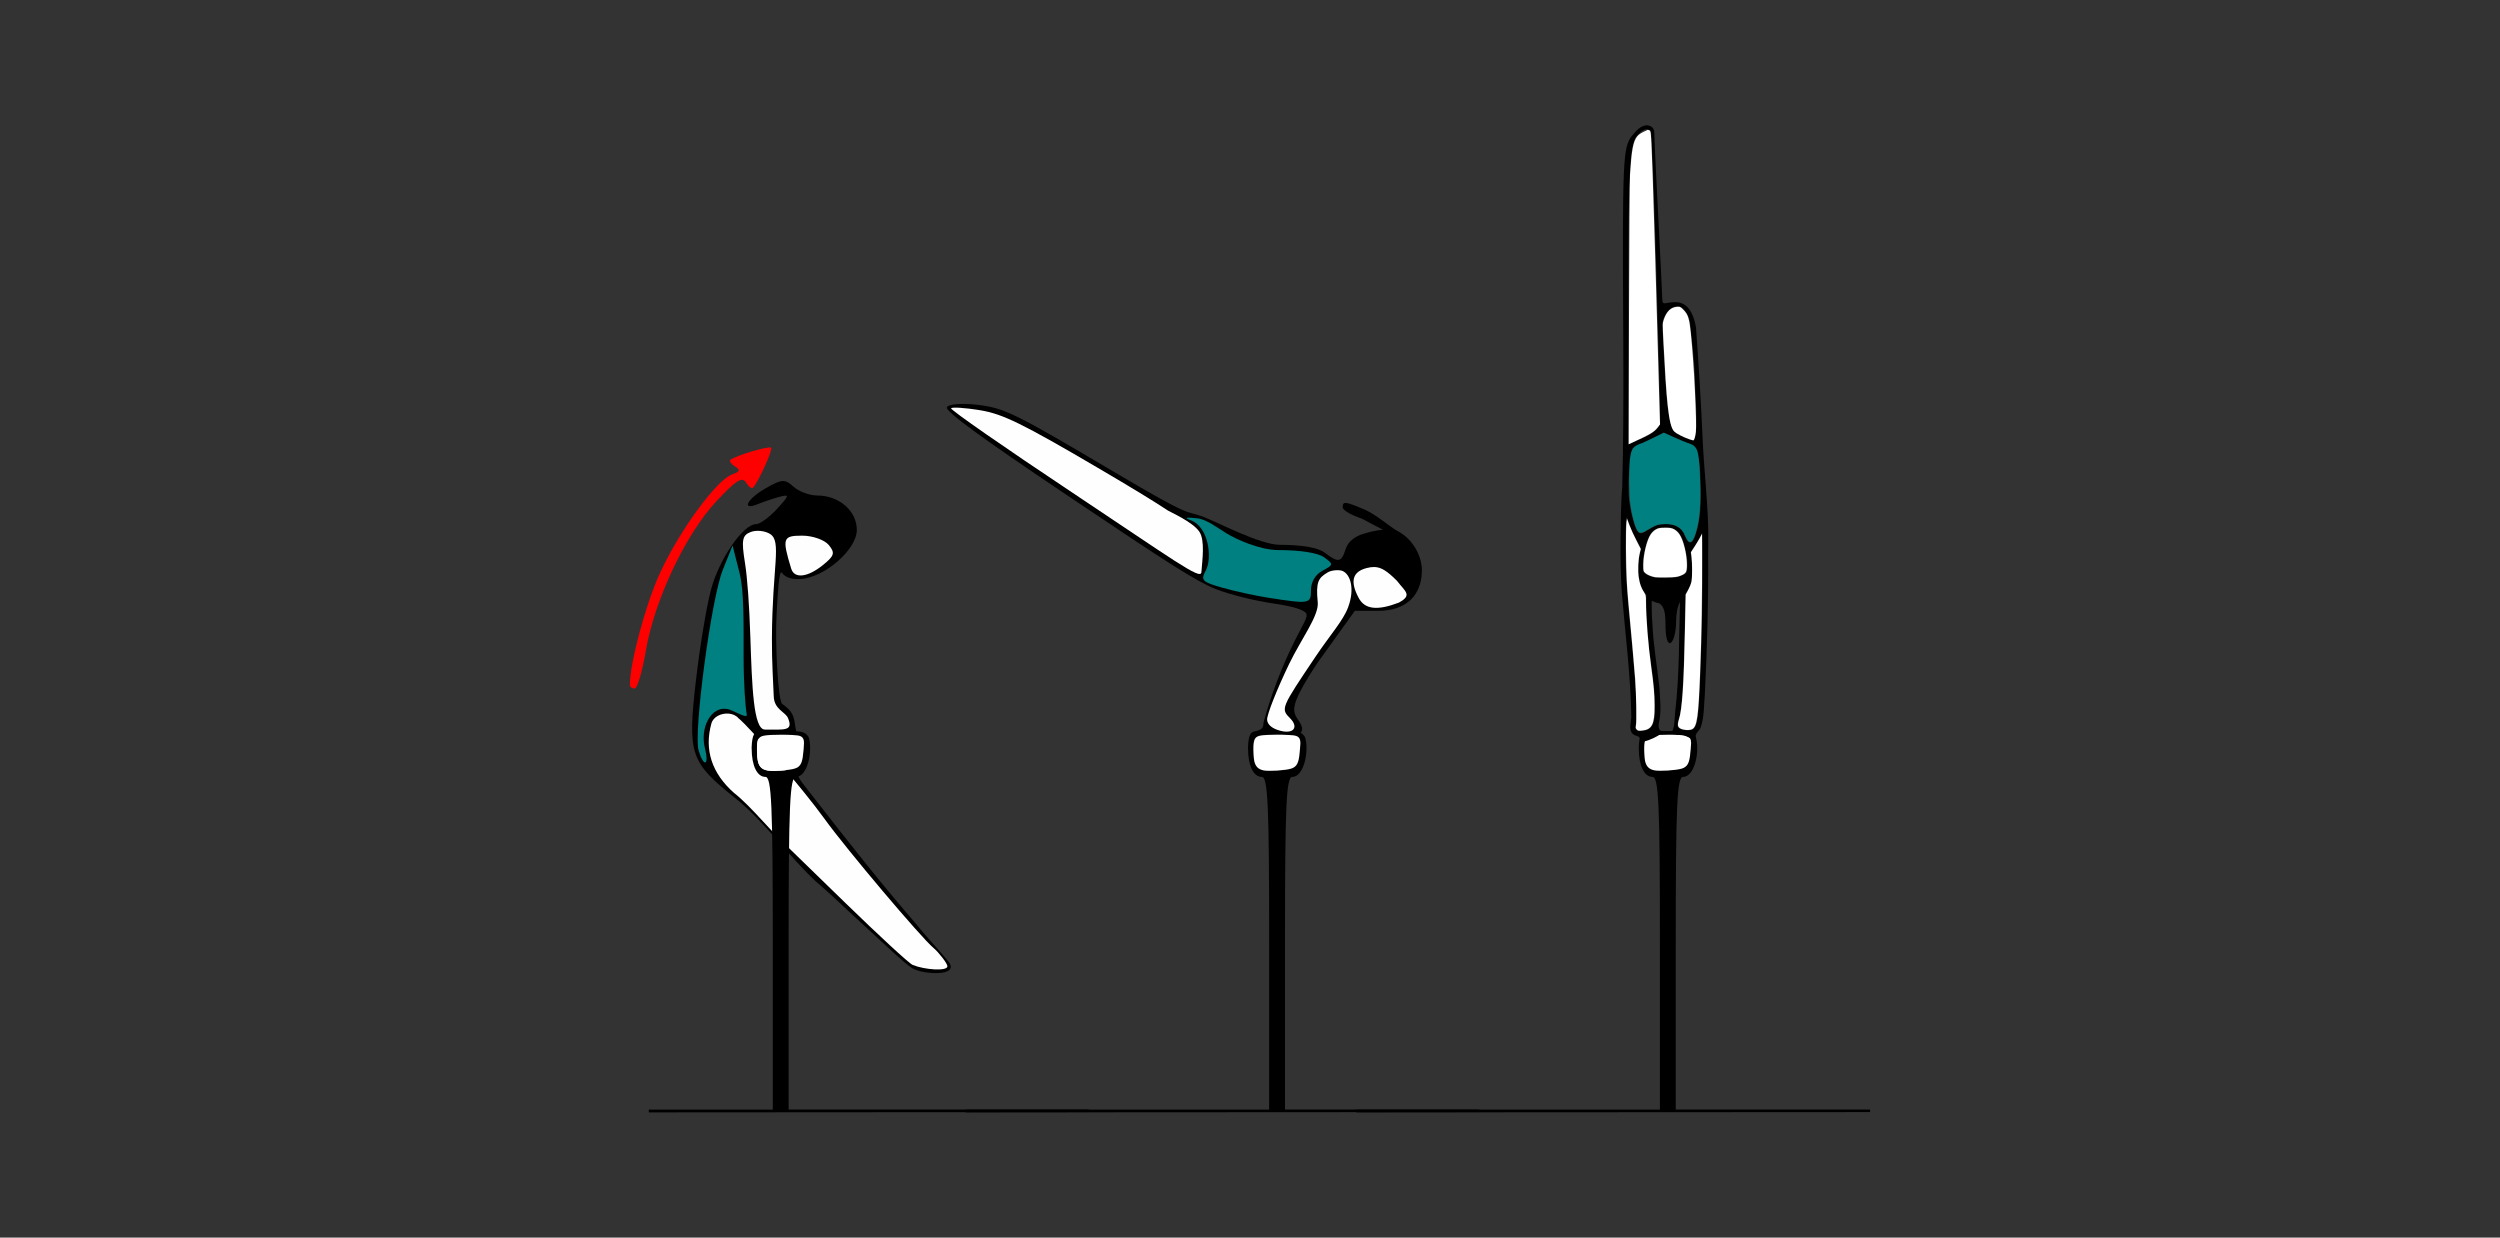 <?xml version="1.0" encoding="UTF-8" standalone="no"?>
<!-- Created with Inkscape (http://www.inkscape.org/) -->

<svg
   xmlns:dc="http://purl.org/dc/elements/1.1/"
   xmlns:cc="http://creativecommons.org/ns#"
   xmlns:rdf="http://www.w3.org/1999/02/22-rdf-syntax-ns#"
   xmlns:svg="http://www.w3.org/2000/svg"
   xmlns="http://www.w3.org/2000/svg"
   xmlns:sodipodi="http://sodipodi.sourceforge.net/DTD/sodipodi-0.dtd"
   xmlns:inkscape="http://www.inkscape.org/namespaces/inkscape"
   id="svg17751"
   version="1.1"
   inkscape:version="0.91 r13725"
   width="473.438"
   height="234.375"
   viewBox="0 0 473.438 234.375"
   sodipodi:docname="bb520605.svg">
  <rect x="0" y="0" width="473.438" height="234.375" fill="#333333" stroke="none"/>
  <defs
     id="defs17755" />
  <sodipodi:namedview
     pagecolor="#b9b9b9"
     bordercolor="#666666"
     borderopacity="1"
     objecttolerance="10"
     gridtolerance="10"
     guidetolerance="10"
     inkscape:pageopacity="0"
     inkscape:pageshadow="2"
     inkscape:window-width="1458"
     inkscape:window-height="950"
     id="namedview17753"
     showgrid="false"
     inkscape:zoom="1.4142136"
     inkscape:cx="204.72571"
     inkscape:cy="42.419296"
     inkscape:window-x="0"
     inkscape:window-y="0"
     inkscape:window-maximized="0"
     inkscape:current-layer="svg17751"
     showguides="true"
     inkscape:guide-bbox="true" />
  <g
     id="g5084"
     transform="translate(5,1.257)">
    <path
       style="fill:#fe0000"
       id="path2993"
       d="m 114.282,128.467 c 0,-4.143 2.949,-15.165 5.634,-21.057 3.682,-8.08 10.768,-17.787 13.748,-18.833 1.48,-0.519 1.593,-0.84 0.529,-1.497 -0.744,-0.46 -1.141,-1.019 -0.882,-1.242 0.929,-0.801 7.304,-2.703 7.707,-2.3 0.369,0.369 -2.352,6.394 -3.417,7.568 -0.235,0.259 -0.833,-0.186 -1.33,-0.99 -0.72,-1.165 -1.85,-0.451 -5.584,3.529 -5.843,6.227 -11.766,18.773 -13.379,28.336 -0.664,3.934 -1.616,7.153 -2.116,7.153 -0.5,0 -0.91,-0.301 -0.91,-0.668 z"
       inkscape:connector-curvature="0" />
    <g
       transform="matrix(1.086,0,0,1.086,-117.2,-302.798)"
       id="g4466">
      <path
         style="fill:#000000"
         d="m 239.764,361.543 c -0.663,0.034 -1.488,0.442 -2.896,1.244 -3.306,1.882 -4.37,4.001 -1.393,2.775 0.963,-0.396 2.65,-0.962 3.75,-1.256 1.821,-0.487 1.781,-0.298 -0.426,2.113 -1.333,1.456 -2.98,2.648 -3.66,2.648 -2.214,0 -6.364,6.012 -7.812,11.316 -0.779,2.851 -1.971,9.999 -2.65,15.885 -1.51,13.085 -0.999,14.302 7.074,20.758 4.638,3.697 9.184,10.005 13.805,14.313 1.845,1.591 4.05,3.602 6.129,5.59 5.269,4.8 9.254,8.699 10.729,9.584 1.811,1.087 8.458,1.52 6.264,-1.215 -1.913,-2.307 -4.014,-4.481 -5.656,-6.562 -5.789,-6.72 -10.107,-12.076 -19.795,-24.545 -2.162,-2.783 -0.366,-5.559 -1.097,-9.101 -0.393,-1.905 -0.085,-3.096 -2.408,-4.665 -0.748,-0.505 -1.263,-10.736 -0.991,-15.535 0.198,-3.495 0.401,-8.113 0.953,-7.335 0.714,1.005 2.113,1.12 3.16,1.074 4.178,-0.183 9.883,-5.121 9.883,-8.555 0,-3.316 -3.088,-6.006 -6.895,-6.006 -1.347,0 -3.21,-0.689 -4.141,-1.531 -0.762,-0.69 -1.263,-1.029 -1.926,-0.994 z"
         id="path4462"
         inkscape:connector-curvature="0"
         sodipodi:nodetypes="cssssssscccsccsssssssssc" />
      <path
         style="fill:#fefefe"
         d="m 230.396,402.1 c -1.273,-0.112 -2.692,0.518 -3.027,1.719 -1.295,4.633 0.119,8.726 3.93,12.097 3.179,2.516 6.401,6.742 9.613,9.653 l 9.959,9.684 c 5.478,5.326 10.951,10.412 11.609,10.68 2.054,0.835 6.043,1.14 6.043,0.221 0,-0.483 -1.53,-2.445 -2.422,-3.186 -2.152,-1.786 -15.268,-17.323 -18.979,-22.48 -3.818,-5.306 -13.07,-16.033 -15.023,-17.568 -0.411,-0.492 -1.035,-0.76 -1.703,-0.818 z"
         id="path4450"
         inkscape:connector-curvature="0"
         sodipodi:nodetypes="sscccsssscs" />
      <path
         sodipodi:nodetypes="sssssssss"
         inkscape:connector-curvature="0"
         style="fill:#fefefe"
         d="m 236.697,404.882 c -2.008,0 -2.252,-7.566 -2.536,-16.135 -0.188,-5.674 -0.521,-10.308 -0.937,-12.911 -0.643,-4.024 -0.492,-4.833 1.008,-5.409 0.97,-0.372 2.49,-0.214 3.378,0.352 2.059,1.313 0.377,5.599 0.312,18.155 -0.022,4.362 0.233,7.743 0.318,10.175 0.08,2.286 2.04,2.691 2.491,3.779 0.947,2.287 -0.581,1.994 -4.035,1.994 z"
         id="path4446" />
      <path
         inkscape:connector-curvature="0"
         style="fill:#fefefe"
         d="m 241.282,376.818 c -1.613,-5.312 -1.468,-5.75 1.914,-5.75 1.806,0 3.887,0.727 4.624,1.615 1.149,1.384 1.008,1.884 -0.988,3.5 -2.684,2.173 -5.002,2.438 -5.549,0.635 z"
         id="path2997" />
      <path
         sodipodi:nodetypes="sscssssss"
         inkscape:connector-curvature="0"
         d="m 225.13,408.491 c -0.888,-3.055 2.178,-26.343 4.227,-31.463 l 1.7,-4.249 1.229,4.839 c 0.776,3.056 0.697,8.383 0.697,14.479 0,4.852 0.314,8.893 0.552,10.18 0.156,0.846 -2.392,-0.789 -3.358,-0.974 -2.915,-0.557 -4.831,3.315 -3.939,6.823 0.786,3.092 -0.218,3.422 -1.107,0.365 z"
         id="path2991"
         style="fill:#008080" />
    </g>
    <g
       id="g5074">
      <path
         style="fill:#000000"
         d="m 307.125,137.193 c -1.233,0 -1.691,0.506 -1.789,3.195 7.2e-4,0.031 0.01,0.067 0.01,0.098 0,3.263 1.027,5.383 2.607,5.383 1.161,0 1.393,5.242 1.393,31.5 l 0,31.5 -57.482,0 0,0.533 c 16.976,-0.012 84.96,-0.037 97.291,-0.057 l 0,-0.477 -36.809,0 0,-31.5 c 0,-26.258 0.233,-31.5 1.395,-31.5 2.183,0 3.227,-4.914 2.389,-7.561 -0.81,-1.216 -1.67,-1.115 -5.469,-1.115 l -3.535,0 z"
         id="path5071"
         inkscape:connector-curvature="0" />
      <path
         inkscape:connector-curvature="0"
         id="path4544"
         d="m 308.273,144.624 c -0.981,-0.213 -1.493,-0.724 -1.732,-1.729 -0.113,-0.477 -0.206,-2.073 -0.164,-2.831 0.076,-1.374 0.334,-1.787 1.246,-1.994 1.181,-0.269 5.873,-0.25 6.77,0.027 0.615,0.19 0.861,0.592 0.86,1.41 -2.7e-4,0.355 -0.135,1.878 -0.219,2.478 -0.198,1.415 -0.594,2.011 -1.537,2.311 -1.061,0.338 -4.256,0.539 -5.225,0.328 z"
         style="fill:#ffffff;fill-opacity:1;stroke:none;stroke-width:1.4;stroke-miterlimit:4;stroke-dasharray:none" />
    </g>
    <g
       id="g4546"
       transform="translate(124.871,-278.883)">
      <path
         style="fill:#000000"
         d="m 108.254,416.076 c -1.233,0 -1.691,0.506 -1.789,3.195 7.2e-4,0.031 0.01,0.067 0.01,0.098 0,3.263 1.027,5.383 2.607,5.383 1.161,0 1.393,5.242 1.393,31.5 l 0,31.5 -57.482,0 0,0.533 c 16.976,-0.012 84.96,-0.037 97.291,-0.057 l 0,-0.477 -36.809,0 0,-31.5 c 0,-26.258 0.233,-31.5 1.395,-31.5 2.183,0 3.227,-4.914 2.389,-7.561 -0.81,-1.216 -1.67,-1.115 -5.469,-1.115 l -3.535,0 z m 3.785,0.676 c 4.546,0 4.562,0.012 4.25,3.25 -0.282,2.927 -0.665,3.279 -3.85,3.547 -4.225,0.356 -4.965,-0.233 -4.965,-3.963 0,-2.697 0.22,-2.834 4.564,-2.834 z"
         id="path4548"
         inkscape:connector-curvature="0"
         sodipodi:nodetypes="ccsssccccccsscsccsssss" />
      <path
         style="fill:#ffffff;fill-opacity:1;stroke:none;stroke-width:1.4;stroke-miterlimit:4;stroke-dasharray:none"
         d="m 109.401,423.507 c -0.981,-0.213 -1.493,-0.724 -1.732,-1.729 -0.113,-0.477 -0.206,-2.073 -0.164,-2.831 0.076,-1.374 0.334,-1.787 1.246,-1.994 1.181,-0.269 5.873,-0.25 6.77,0.027 0.615,0.19 0.861,0.592 0.86,1.41 -2.7e-4,0.355 -0.135,1.878 -0.219,2.478 -0.198,1.415 -0.594,2.011 -1.537,2.311 -1.061,0.338 -4.256,0.539 -5.225,0.328 z"
         id="path4550"
         inkscape:connector-curvature="0" />
    </g>
    <g
       transform="translate(30.871,-278.883)"
       id="g4552">
      <path
         sodipodi:nodetypes="ccsssccccccsscsccsssss"
         inkscape:connector-curvature="0"
         id="path4554"
         d="m 108.254,416.076 c -1.233,0 -1.691,0.506 -1.789,3.195 7.2e-4,0.031 0.01,0.067 0.01,0.098 0,3.263 1.027,5.383 2.607,5.383 1.161,0 1.393,5.242 1.393,31.5 l 0,31.5 -23.482,0 0,0.533 c 16.976,-0.012 70.96,-0.037 83.291,-0.057 l 0,-0.477 -56.809,0 0,-31.5 c 0,-26.258 0.233,-31.5 1.395,-31.5 2.183,0 3.227,-4.914 2.389,-7.561 -0.81,-1.216 -1.67,-1.115 -5.469,-1.115 l -3.535,0 z m 3.785,0.676 c 4.546,0 4.562,0.012 4.25,3.25 -0.282,2.927 -0.665,3.279 -3.85,3.547 -4.225,0.356 -4.965,-0.233 -4.965,-3.963 0,-2.697 0.22,-2.834 4.564,-2.834 z"
         style="fill:#000000" />
      <path
         inkscape:connector-curvature="0"
         id="path4556"
         d="m 109.401,423.507 c -0.981,-0.213 -1.493,-0.724 -1.732,-1.729 -0.113,-0.477 -0.206,-2.073 -0.164,-2.831 0.076,-1.374 0.334,-1.787 1.246,-1.994 1.181,-0.269 5.873,-0.25 6.77,0.027 0.615,0.19 0.861,0.592 0.86,1.41 -2.7e-4,0.355 -0.135,1.878 -0.219,2.478 -0.198,1.415 -0.594,2.011 -1.537,2.311 -1.061,0.338 -4.256,0.539 -5.225,0.328 z"
         style="fill:#ffffff;fill-opacity:1;stroke:none;stroke-width:1.4;stroke-miterlimit:4;stroke-dasharray:none" />
    </g>
    <g
       id="g5078">
      <path
         style="color:#000000;font-style:normal;font-variant:normal;font-weight:normal;font-stretch:normal;font-size:medium;line-height:normal;font-family:sans-serif;text-indent:0;text-align:start;text-decoration:none;text-decoration-line:none;text-decoration-style:solid;text-decoration-color:#000000;letter-spacing:normal;word-spacing:normal;text-transform:none;direction:ltr;block-progression:tb;writing-mode:lr-tb;baseline-shift:baseline;text-anchor:start;white-space:normal;clip-rule:nonzero;display:inline;overflow:visible;visibility:visible;opacity:1;isolation:auto;mix-blend-mode:normal;color-interpolation:sRGB;color-interpolation-filters:linearRGB;solid-color:#000000;solid-opacity:1;fill:#000000;fill-opacity:1;fill-rule:nonzero;stroke:none;stroke-width:1;stroke-linecap:butt;stroke-linejoin:miter;stroke-miterlimit:4;stroke-dasharray:none;stroke-dashoffset:0;stroke-opacity:1;color-rendering:auto;image-rendering:auto;shape-rendering:auto;text-rendering:auto;enable-background:accumulate"
         d="m 306.932,22.46 c -1.032,0.054 -1.802,0.664 -2.803,1.9 -1.819,2.246 -1.907,4.268 -1.719,39.045 0.065,11.963 -0.014,19.676 -0.197,27.589 -0.262,2.81 -0.288,7.243 -0.314,9.609 -0.035,3.813 0.005,6.909 0.227,10.348 0.655,7.872 1.684,15.726 1.807,23.633 -0.08,1.168 -0.686,2.852 0.76,3.438 0.168,0.056 0.925,0.159 0.9,0.81 -0.05,1.3 5.328,-1.54 4.164,-1.625 -0.721,-0.053 -0.702,-1.13 -0.621,-1.509 0.533,-2.198 0.246,-4.496 0.111,-6.727 -0.409,-4.034 -1.162,-8.031 -1.322,-12.09 -0.126,-1.439 -0.14,-2.88 -0.139,-4.322 0.072,0.002 0.159,0.027 0.236,0.037 0.388,0.215 0.78,0.322 1.174,0.391 0.915,0.553 1.207,1.66 1.207,4.148 0,2.382 0.4,3.711 1.004,3.338 0.552,-0.341 1.004,-2.149 1.004,-4.016 0,-1.554 0.315,-3.051 0.738,-3.711 -0.207,6.92 -0.093,13.865 -0.906,20.75 -0.096,0.766 -0.112,3.639 -0.716,3.807 -1.203,0.227 1.002,0.609 2.228,0.658 0.782,0.197 2.676,1.424 2.39,0.549 -0.268,-0.819 0.709,-1.439 0.892,-1.924 0.728,-2.014 0.618,-4.213 0.816,-6.32 0.438,-8.903 0.693,-17.82 0.629,-26.734 0,-1.269 0.055,-3.369 0.008,-4.936 -0.212,-6.613 -0.807,-10.892 -1.074,-17.091 -0.275,-6.477 -0.725,-13.719 -1.242,-20.822 -0.742,-3.868 -2.35,-4.719 -3.908,-4.719 -1.856,0 -2.475,0.795 -2.475,-0.619 0,-1.414 -1.502,-29.256 -1.502,-31.289 0,-1.006 -0.393,-1.427 -1.355,-1.596 z m -0.074,0.787 c 0.236,0.007 0.481,0.084 0.742,0.242 0.412,0.412 1.793,50.558 1.797,55.327 6.9e-4,0.818 -1.236,1.949 -3.008,2.75 l -3.012,1.361 0,-29.258 c 0,-21.704 0.277,-27.358 1.422,-28.924 0.721,-0.912 1.349,-1.519 2.059,-1.498 z m 5.768,33.479 c 1.286,0 2.314,1.863 2.459,3.352 0.264,3.101 0.499,4.384 0.668,6.771 0.067,0.895 0.174,2.057 0.23,2.871 -0.075,3.177 0.787,10.602 -0.191,12.462 -0.48,-0.012 -1.853,-0.542 -3.053,-1.177 -1.814,-0.961 -2.193,-4.877 -2.945,-20.927 0.499,-2.584 1.918,-3.298 2.832,-3.352 z m -2.547,23.932 3.066,1.382 c 3.004,1.354 3.659,2.48 3.83,6.287 0.142,3.796 0.321,7.789 -0.734,11.186 -0.576,2.234 -1.475,2.946 -2.443,0.035 C 313.085,98.383 311.671,97.953 310.398,98 c -0.672,0.001 -1.359,0.071 -1.984,0.342 -2.71,1.347 -3.132,3.173 -4.463,-2.383 -0.339,-2.093 -0.588,-2.052 -0.535,-5.755 0.044,-3.131 0.716,-6.593 3.645,-8.047 z m -7.031,15.997 c 0.729,1.828 0.774,2.441 1.939,4.447 0.216,0.358 0.619,1.25 0.785,1.615 -0.289,1.11 -0.506,2.24 -0.506,3.391 0.066,0.634 -0.096,1.05 0.281,2.963 0.349,1.114 0.792,1.781 1.232,2.377 -0.01,0.802 -0.012,1.652 0.016,2.602 0.098,3.302 0.407,7.225 0.809,9.889 0.594,3.944 0.858,6.784 0.814,8.838 0.003,0.285 0.022,0.64 0.012,0.854 -0.11,2.289 -0.714,3.278 -2.123,3.49 -1.508,0.227 -1.848,-0.136 -1.453,-1.557 0.283,-1.02 -0.199,-8.938 -1.072,-17.596 -0.141,-1.398 -0.267,-2.71 -0.381,-3.934 -0.893,-9.622 -0.533,-16.063 -0.354,-17.379 z m 7.287,1.912 c 1.045,-0.04 2.204,0.331 2.789,1.336 0.751,1.193 0.997,2.644 1.283,4.027 0.16,0.957 0.2,1.947 0.065,2.908 -0.08,0.534 -0.593,0.692 -0.982,0.889 -0.968,0.471 -2.052,0.463 -3.092,0.496 -0.936,-0.019 -1.893,-0.022 -2.795,-0.322 -0.436,-0.177 -0.9,-0.352 -1.25,-0.691 -0.31,-0.478 -0.178,-1.095 -0.232,-1.643 -7.7e-4,-1.428 0.361,-2.821 0.748,-4.174 0.321,-1.028 0.862,-2.101 1.838,-2.529 0.513,-0.233 1.077,-0.296 1.629,-0.297 z m 6.988,1.068 c 0.364,2.316 -0.106,28.548 -0.752,34.387 -0.288,2.601 -0.756,3.193 -2.369,2.994 -1.587,-0.196 -1.836,-0.706 -1.178,-2.42 0.057,-0.149 0.113,-0.393 0.17,-0.721 0.395,-2.295 0.749,-8.693 0.83,-15.41 0.035,-2.895 0.095,-5.266 0.182,-7.275 0.012,-0.019 0.025,-0.032 0.037,-0.051 0.474,-0.789 1.099,-1.418 1.197,-3.559 0,-2.233 -0.15,-3.675 -0.271,-4.25 0.424,-0.848 1.526,-2.112 2.154,-3.695 z"
         id="path5011"
         inkscape:connector-curvature="0"
         sodipodi:nodetypes="scscccccssccccccscsccccsccccccssscsccscscscccccsccccccccccccccccccccsccccssccccccccccccccccccsccccccccc" />
      <path
         style="color:#000000;font-style:normal;font-variant:normal;font-weight:normal;font-stretch:normal;font-size:medium;line-height:normal;font-family:sans-serif;text-indent:0;text-align:start;text-decoration:none;text-decoration-line:none;text-decoration-style:solid;text-decoration-color:#000000;letter-spacing:normal;word-spacing:normal;text-transform:none;direction:ltr;block-progression:tb;writing-mode:lr-tb;baseline-shift:baseline;text-anchor:start;white-space:normal;clip-rule:nonzero;display:inline;overflow:visible;visibility:visible;opacity:1;isolation:auto;mix-blend-mode:normal;color-interpolation:sRGB;color-interpolation-filters:linearRGB;solid-color:#000000;solid-opacity:1;fill:#000000;fill-opacity:1;fill-rule:nonzero;stroke:none;stroke-width:1;stroke-linecap:butt;stroke-linejoin:miter;stroke-miterlimit:4;stroke-dasharray:none;stroke-dashoffset:0;stroke-opacity:1;color-rendering:auto;image-rendering:auto;shape-rendering:auto;text-rendering:auto;enable-background:accumulate"
         d="m 317.682,100.445 c 0.037,0.022 0.062,0.042 0.041,0.023 -0.004,-0.004 -0.032,-0.015 -0.039,-0.021 -4.2e-4,-3.6e-4 -0.002,-0.002 -0.002,-0.002 z"
         id="path5009"
         inkscape:connector-curvature="0" />
      <path
         style="fill:#ffffff;fill-opacity:1;stroke:none;stroke-width:1.4;stroke-miterlimit:4;stroke-dasharray:none"
         d="m 306.836,23.335 c 0.548,0 -1.188,0.437 -1.793,1.23 -0.765,1.004 -1.063,2.591 -1.354,7.205 -0.084,1.326 -0.157,11.288 -0.195,26.486 l -0.061,24.613 0.666,-0.306 c 3.442,-1.576 4.127,-1.983 4.82,-2.871 l 0.449,-0.575 -0.086,-2.796 c -0.301,-9.8 -1.336,-49.574 -1.656,-52.176 -0.087,-0.708 -0.185,-0.808 -0.791,-0.811 z m 6.076,33.502 c -0.104,-0.002 -0.229,0.008 -0.395,0.021 -1.109,0.092 -1.911,0.882 -2.432,2.395 -0.247,0.719 -0.248,0.797 -0.065,4.312 0.562,10.782 0.939,15.857 2.031,16.889 0.403,0.38 1.776,1.092 2.762,1.431 0.387,0.133 0.767,0.243 0.844,0.244 0.181,0.003 0.399,-0.714 0.504,-1.653 0.166,-1.494 -0.315,-12.536 -0.957,-18.644 -0.295,-2.804 -0.529,-3.539 -1.41,-4.422 -0.45,-0.451 -0.571,-0.567 -0.883,-0.574 z m -9.803,40.126 -0.096,0.68 c -0.147,1.034 -0.109,8.49 0.059,11.244 0.139,2.287 0.29,4.026 1.059,12.25 0.17,1.822 0.406,4.578 0.523,6.125 0.22,2.908 0.307,8.252 0.146,8.971 -0.073,0.327 -0.037,0.461 0.174,0.672 0.231,0.231 0.355,0.254 1.012,0.186 1.851,-0.193 2.345,-1.155 2.344,-4.574 -5.1e-4,-2.285 -0.135,-3.868 -0.629,-7.447 -0.583,-4.225 -0.994,-9.369 -0.996,-12.432 -5.7e-4,-1.111 -0.026,-1.224 -0.377,-1.75 -0.523,-0.784 -0.827,-1.655 -1.006,-2.877 -0.18,-1.232 -0.087,-3.303 0.203,-4.498 l 0.197,-0.812 -0.838,-1.625 c -0.462,-0.894 -1.05,-2.185 -1.307,-2.869 z m 7.221,1.736 c -1.036,0 -1.259,0.04 -1.75,0.314 -0.335,0.187 -0.726,0.558 -0.969,0.92 -0.743,1.109 -1.406,3.831 -1.406,5.773 0,1.181 0.008,1.212 0.379,1.559 0.35,0.327 1.111,0.648 1.871,0.791 0.172,0.033 1.156,0.046 2.188,0.029 1.598,-0.026 1.982,-0.072 2.592,-0.311 1.067,-0.417 1.221,-0.68 1.221,-2.08 0,-1.991 -0.643,-4.622 -1.408,-5.764 -0.24,-0.358 -0.633,-0.731 -0.967,-0.918 -0.491,-0.274 -0.714,-0.314 -1.75,-0.314 z m 6.994,1.125 -0.43,0.799 c -0.237,0.439 -0.71,1.227 -1.053,1.75 l -0.623,0.951 0.113,0.875 c 0.158,1.215 0.151,3.916 -0.014,4.713 -0.075,0.364 -0.352,1.059 -0.615,1.545 l -0.479,0.883 -0.137,6.617 c -0.219,10.615 -0.512,14.997 -1.143,17.049 -0.378,1.232 -0.2,1.642 0.822,1.889 0.63,0.152 1.308,0.127 1.678,-0.064 0.929,-0.48 1.191,-2.304 1.51,-10.506 0.308,-7.928 0.398,-13.668 0.375,-23.812 z"
         id="path5049"
         inkscape:connector-curvature="0"
         sodipodi:nodetypes="sssccccccscscsssscssssccssssccssccscccccsscsccsssccscccccscccsssscccc" />
      <path
         style="fill:#008080;fill-opacity:1;stroke:none;stroke-width:1.4;stroke-miterlimit:4;stroke-dasharray:none"
         d="m 314.666,101.162 c -0.112,-0.123 -0.369,-0.591 -0.573,-1.04 -0.695,-1.533 -1.813,-2.169 -3.763,-2.142 -1.264,0.018 -1.793,0.189 -3.185,1.029 -1.097,0.662 -1.539,0.76 -1.883,0.416 -0.543,-0.543 -1.211,-2.873 -1.516,-5.289 -0.27,-2.14 -0.309,-6.86 -0.059,-8.617 0.267,-1.877 0.561,-2.27 2.227,-2.843 0.332,-0.114 1.408,-0.606 2.39,-1.092 l 1.785,-0.884 1.673,0.758 c 0.92,0.417 2.17,0.929 2.777,1.137 0.892,0.306 1.159,0.442 1.39,0.706 0.571,0.651 0.839,1.189 1.014,6.147 0.174,4.941 -0.055,7.802 -0.822,10.234 -0.495,1.572 -0.952,2.035 -1.455,1.479 z"
         id="path5063"
         inkscape:connector-curvature="0"
         sodipodi:nodetypes="cssssscsscssssscc" />
    </g>
    <g
       transform="translate(27.222,2.625)"
       id="g4752">
      <path
         style="fill:#000000"
         d="m 222.764,91.375 c -0.596,-0.064 -0.717,0.228 -0.717,0.84 0,0.507 1.643,1.464 3.65,2.127 l 3.994,2.111 c -1.812,0.125 -2.838,0.502 -4.275,0.939 -1.68,0.706 -2.477,1.662 -2.842,2.811 -0.778,2.451 -1.357,2.532 -3.969,0.557 -1.246,-0.943 -4.277,-1.469 -8.467,-1.469 -3.704,0 -11.879,-4.306 -14.381,-5.261 -4.024,-1.537 -1.313,0.746 -17.113,-8.607 C 159.88,74.313 157.987,73.383 152.896,72.78 c -3.022,-0.358 -5.636,-0.137 -5.806,0.492 -0.218,0.804 6.435,5.671 22.474,16.439 19.872,13.341 24.559,16.399 28.484,17.972 2.475,0.992 7.404,2.222 10.955,2.732 3.551,0.511 5.684,1.17 6.119,1.844 0.435,0.674 -0.646,2.203 -2.137,5.176 -2.497,4.978 -4.598,10.579 -5.886,15.358 -0.185,0.685 0.241,1.462 -1.706,1.827 l 7.131,0.684 c 1.842,0 2.313,-0.946 1.391,-2.404 -1.272,-2.012 -2.463,-2.437 3.379,-11.283 l 7.057,-9.824 4.436,0 c 2.597,0 4.655,-0.71 6.068,-2.023 3.4e-4,1.3e-4 0.006,0.004 0.006,0.004 0.204,-0.189 0.284,-0.293 0.387,-0.412 0.045,-0.05 0.097,-0.095 0.141,-0.146 l -0.006,0.002 c 0.005,-0.007 0.018,-0.019 0.023,-0.025 0.032,-0.042 0.08,-0.102 0.109,-0.145 0.997,-1.269 1.533,-2.944 1.533,-4.979 0,-2.159 -1.28,-5.664 -4.705,-7.444 -1.116,-0.58 -4.01,-3.081 -6.014,-3.944 -1.898,-0.817 -2.969,-1.238 -3.564,-1.303 z"
         id="path4743"
         inkscape:connector-curvature="0"
         sodipodi:nodetypes="cccccsssssscsssccsccsccscccccccssssc" />
      <path
         style="fill:#fefefe"
         d="m 188.974,92.817 c -2.776,-1.843 -7.085,-4.461 -13.323,-8.119 -14.33,-8.404 -17.995,-10.196 -22.295,-10.899 -2.83,-0.463 -5.29,-0.624 -5.466,-0.359 -0.176,0.265 10.167,7.456 22.985,15.981 19.02,12.65 24.247,16.575 24.413,15.097 0.172,-2.294 0.724,-6.078 -0.391,-7.721 -1.272,-1.875 -5.621,-3.759 -5.923,-3.981 z"
         id="path4750"
         inkscape:connector-curvature="0"
         sodipodi:nodetypes="csssscsc" />
      <path
         inkscape:connector-curvature="0"
         style="fill:#fefefe"
         d="m 228.06,103.496 c -0.438,-0.013 -0.899,0.052 -1.414,0.182 -2.756,0.692 -3.257,2.513 -1.562,5.68 1.159,2.166 3.502,2.441 7.584,0.889 2.651,-1.438 1.231,-2.08 -0.336,-4.133 -1.838,-1.838 -2.957,-2.579 -4.271,-2.617 z"
         id="path4748" />
      <path
         inkscape:connector-curvature="0"
         style="fill:#fefefe"
         d="m 219.215,104.511 c -1.771,1.062 -2.276,1.783 -1.889,5.672 0.252,2.535 -3.147,6.951 -5.449,11.735 -2.302,4.784 -4.163,9.495 -4.139,10.469 0.025,1.001 1.048,1.732 2.431,2.102 2.672,0.716 3.556,-0.711 1.928,-2.339 -1.817,-1.817 -1.731,-1.933 4.842,-11.722 2.775,-4.133 5.182,-6.746 6.137,-9.297 1.331,-3.558 0.419,-6.319 -1.105,-6.904 -0.608,-0.233 -2.022,-0.155 -2.755,0.285 z"
         id="path2997-9" />
      <path
         sodipodi:nodetypes="sssssssssss"
         inkscape:connector-curvature="0"
         d="m 208.047,109.328 c -2.475,-0.383 -6.418,-1.241 -8.763,-1.908 -3.863,-1.099 -4.16,-1.404 -3.17,-3.254 1.294,-2.417 0.528,-8.3 -2.838,-9.522 -1.351,-0.49 -0.937,-0.618 1.209,-0.374 1.795,0.205 3.739,1.73 5.563,2.85 1.825,1.121 6.249,3.171 9.93,3.171 4.08,0 7.416,0.534 8.558,1.368 1.808,1.322 1.798,1.408 -0.309,2.535 -1.335,0.714 -2.18,2.122 -2.18,3.632 0,2.667 -0.21,2.706 -8,1.502 z"
         id="path2991-7"
         style="fill:#008080" />
    </g>
  </g>
</svg>
